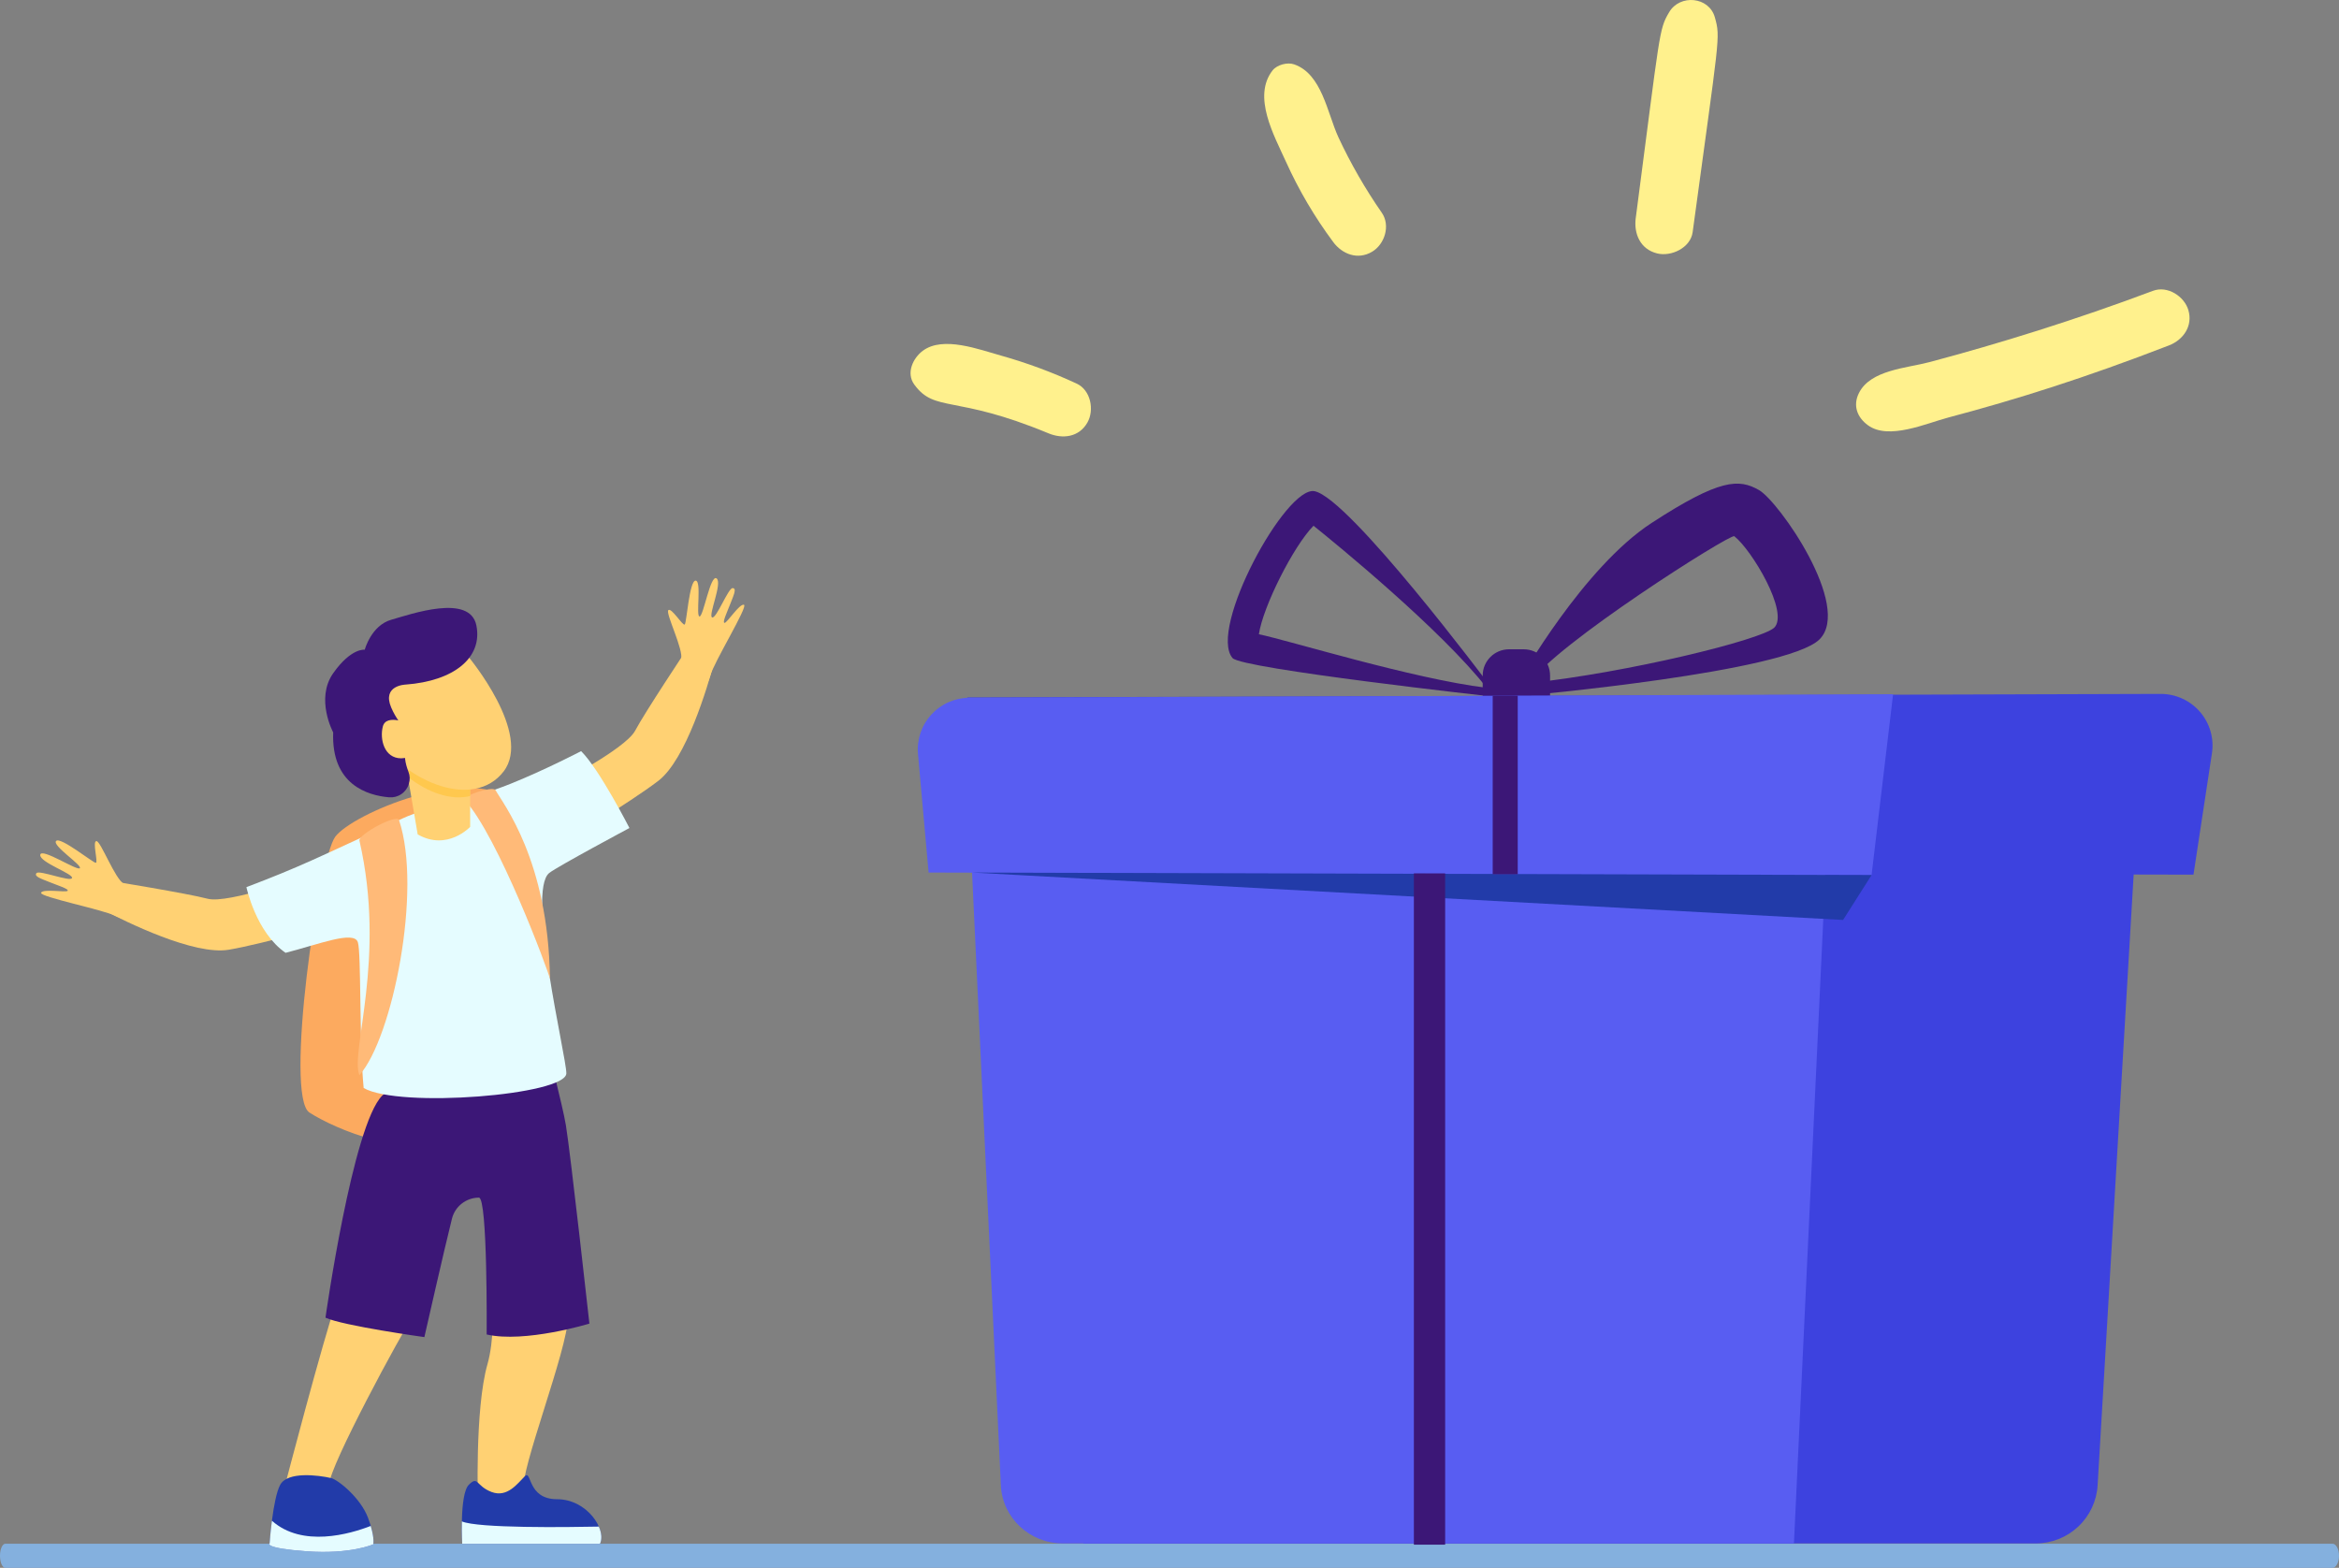 <svg width="182" height="122" viewBox="0 0 182 122" fill="none" xmlns="http://www.w3.org/2000/svg">
<rect x="0" y="0" width="182" height="122" fill="#808080" stroke="none"/>
<path d="M0 121.061C0 120.543 0.186 120.124 0.416 120.124H181.496C181.774 120.124 182 120.543 182 121.061C182 121.579 181.769 122 181.496 122H0.416C0.185 122 0 121.58 0 121.061Z" fill="#84B0DE"/>
<path d="M39.774 62.275C36.36 59.521 27.422 63.329 26.088 65.106C24.778 66.853 22.119 85.296 24.076 86.57C26.032 87.845 32.09 90.429 34.609 88.151C37.128 85.873 39.774 62.275 39.774 62.275Z" fill="#FCAA5F"/>
<path d="M42.837 61.285C42.837 61.285 48.637 58.331 49.417 56.864C50.197 55.397 53.484 50.459 53.484 50.459C53.484 50.459 55.16 50.671 55.603 51.419C55.058 53.454 53.388 59.093 51.23 60.756C49.073 62.418 43.381 65.844 43.381 65.844L42.837 61.285Z" fill="#FFD173"/>
<path d="M43.992 96.076C43.992 96.076 44.188 100.084 44.188 102.529C44.188 104.974 40.41 114.556 40.754 115.925C41.098 117.294 37.194 117.107 37.194 117.107C37.194 117.107 36.927 109.667 37.932 106.147C38.938 102.627 37.932 95.392 37.932 95.392L43.992 96.076Z" fill="#FFD173"/>
<path d="M34.51 94.146C34.51 94.146 33.24 100.771 32.213 102.287C31.185 103.804 25.633 114.118 25.633 115.438C25.633 116.758 22.151 115.683 22.151 115.683C22.151 115.683 25.093 104.389 26.27 100.967C26.974 98.927 27.514 96.835 27.886 94.71L34.51 94.146Z" fill="#FFD173"/>
<path d="M44.034 87.571C44.394 89.751 45.862 102.995 45.862 102.995C45.862 102.995 40.86 104.526 37.868 103.841C37.868 103.841 37.952 93.193 37.265 93.193H37.245C36.765 93.199 36.302 93.363 35.926 93.659C35.55 93.955 35.283 94.367 35.167 94.83C34.59 97.125 33.021 104.046 33.021 104.046C33.021 104.046 26.698 103.168 25.326 102.533C25.326 102.533 27.437 87.552 29.742 85.254L32.513 82.779L42.595 81.485C42.595 81.485 43.779 86.028 44.034 87.571Z" fill="#3C1777"/>
<path d="M46.684 120.132H35.965C35.965 120.132 35.744 116.27 36.48 115.536C37.217 114.802 37.019 115.629 38.246 116.096C39.474 116.563 40.27 115.437 40.831 114.878C41.392 114.319 40.993 116.661 43.347 116.661C45.702 116.661 47.224 119.056 46.684 120.132Z" fill="#223BA9"/>
<path d="M25.753 115.012C26.307 115.14 28.053 116.558 28.631 118.092C29.209 119.625 29.045 120.174 29.045 120.174C29.045 120.174 27.271 120.961 23.867 120.713C20.463 120.464 20.981 120.093 20.981 120.093C20.981 120.093 21.224 116.602 21.802 115.54C22.38 114.478 24.78 114.79 25.753 115.012Z" fill="#223BA9"/>
<path d="M23.893 68.121C23.893 68.121 17.776 70.357 16.16 69.935C14.543 69.513 8.681 68.56 8.681 68.56C8.681 68.56 7.698 69.93 7.949 70.762C9.818 71.747 15.106 74.354 17.795 73.904C20.485 73.454 26.869 71.623 26.869 71.623L23.893 68.121Z" fill="#FFD173"/>
<path d="M9.718 71.572C10.11 70.816 10.489 69.76 10.75 68.967C10.204 68.912 9.804 68.852 9.655 68.778C8.962 68.45 7.837 65.432 7.501 65.448C7.165 65.464 7.659 67.13 7.452 67.139C7.246 67.148 4.689 65.076 4.365 65.44C4.04 65.804 6.417 67.33 6.211 67.559C6.006 67.788 3.21 65.932 3.132 66.516C3.053 67.099 5.723 67.994 5.604 68.322C5.485 68.65 3.065 67.683 2.842 67.939C2.619 68.194 3.188 68.37 3.824 68.629C4.46 68.888 5.392 69.174 5.26 69.319C5.129 69.464 3.343 69.138 3.197 69.467C3.052 69.796 8.161 70.808 9.042 71.297C9.262 71.402 9.488 71.493 9.718 71.572Z" fill="#FFD173"/>
<path d="M19.174 69.033C19.174 69.033 19.911 72.546 22.22 74.143C24.79 73.489 27.53 72.384 27.843 73.313C28.121 74.147 27.941 80.985 28.297 84.663C31.068 86.257 44.06 85.206 44.068 83.519C44.075 82.232 40.938 69.33 42.744 67.924C43.399 67.413 48.977 64.431 48.977 64.431C48.977 64.431 46.649 59.869 45.218 58.449C45.218 58.449 42.422 59.907 39.751 60.98C36.247 62.385 33.298 62.773 31.348 63.675C24.483 66.855 23.381 67.43 19.174 69.033Z" fill="#E5FCFF"/>
<path d="M31.049 63.815C32.871 69.238 30.54 80.787 27.965 83.664C27.221 81.873 30.083 74.608 27.965 65.394C27.908 64.926 30.864 63.314 31.049 63.815Z" fill="#FFBA78"/>
<path d="M36.125 62.202C38.758 65.052 42.705 75.646 42.791 76.172C42.676 66.916 39.13 62.531 38.54 61.455C38.151 61.194 36.079 61.922 36.125 62.202Z" fill="#FFBA78"/>
<path d="M36.584 59.502V64.341C36.584 64.341 34.806 66.248 32.5 64.928L31.438 58.7L36.584 59.502Z" fill="#FFD173"/>
<g style="mix-blend-mode:multiply" opacity="0.68">
<path d="M36.584 61.941C35.116 62.31 33.299 61.687 31.736 60.453L31.436 58.7L36.582 59.505L36.584 61.941Z" fill="#FFC53C"/>
</g>
<path d="M36.449 51.107C36.449 51.107 41.46 57.099 39.178 60.041C36.896 62.983 31.716 60.984 29.155 57.266C26.593 53.548 35.503 48.333 36.449 51.107Z" fill="#FFD173"/>
<path d="M31.549 53.271C31.549 53.271 29.711 53.326 30.436 55.046C31.161 56.766 32.468 57.347 31.772 58.043C31.294 58.52 31.566 59.496 31.783 60.058C31.898 60.348 31.912 60.668 31.821 60.966L31.81 61.006C31.712 61.328 31.506 61.607 31.226 61.795C30.947 61.984 30.611 62.071 30.275 62.042C28.589 61.897 25.773 61.051 25.925 56.99C25.925 56.99 24.521 54.382 25.925 52.388C27.329 50.395 28.381 50.557 28.381 50.557C28.381 50.557 28.883 48.67 30.442 48.226C32.002 47.782 36.567 46.173 37.068 48.67C37.569 51.168 35.334 52.994 31.549 53.271Z" fill="#3C1777"/>
<path d="M32.043 56.406C31.914 56.339 30.061 55.486 29.789 56.531C29.535 57.503 29.887 59.007 31.215 59.007C32.544 59.007 33.718 57.259 32.043 56.406Z" fill="#FFD173"/>
<path d="M35.965 120.132C35.965 120.132 35.919 119.326 35.939 118.388C37.196 118.928 44.092 118.842 46.598 118.791C46.816 119.292 46.859 119.782 46.684 120.132H35.965Z" fill="#E5FCFF"/>
<path d="M23.865 120.713C20.46 120.464 20.979 120.093 20.979 120.093C20.979 120.093 21.034 119.287 21.157 118.335C23.526 120.443 27.227 119.37 28.847 118.74C29.158 119.784 29.041 120.174 29.041 120.174C29.041 120.174 27.269 120.961 23.865 120.713Z" fill="#E5FCFF"/>
<path d="M55.007 53.26C54.185 53.03 53.15 52.593 52.388 52.246C52.718 51.81 52.943 51.473 52.993 51.316C53.224 50.583 51.764 47.714 52.003 47.48C52.242 47.245 53.135 48.737 53.282 48.593C53.428 48.449 53.639 45.169 54.127 45.18C54.614 45.19 54.127 47.964 54.432 47.97C54.738 47.975 55.275 44.667 55.757 45.008C56.238 45.35 55.085 47.909 55.41 48.044C55.736 48.18 56.661 45.756 57.004 45.763C57.347 45.77 57.09 46.307 56.842 46.948C56.593 47.589 56.179 48.465 56.38 48.469C56.581 48.472 57.549 46.943 57.89 47.061C58.23 47.178 55.505 51.605 55.268 52.583C55.196 52.814 55.108 53.04 55.007 53.26Z" fill="#FFD173"/>
<path d="M102.285 38.222C104.995 38.754 115.821 53.211 115.821 53.211L116.202 54.212C116.202 54.212 96.615 52.041 95.906 51.207C93.986 48.953 100.053 37.786 102.285 38.222ZM115.684 53.523C112.105 48.969 103.966 42.321 102.206 40.91C100.635 42.508 98.267 47.223 97.955 49.354C100.199 49.812 109.963 52.83 115.676 53.52L115.684 53.523Z" fill="#3C1777"/>
<path d="M128.518 40.69C133.846 37.225 135.31 37.252 136.862 38.13C138.415 39.008 144.134 47.193 141.581 49.749C139.028 52.306 118.725 54.121 118.725 54.121L118.264 52.883C118.264 52.883 123.189 44.154 128.518 40.69ZM138.053 48.846C139.237 47.669 136.291 42.769 134.947 41.725C134.601 41.533 120.95 50.193 119.044 53.15C126.666 52.329 136.951 49.822 138.053 48.846Z" fill="#3C1777"/>
<path d="M118.563 50.524H117.42C116.288 50.524 115.371 51.438 115.371 52.566V55.915C115.371 57.042 116.288 57.957 117.42 57.957H118.563C119.694 57.957 120.612 57.042 120.612 55.915V52.566C120.612 51.438 119.694 50.524 118.563 50.524Z" fill="#3C1777"/>
<path d="M75.264 54.273L168.118 53.996C168.699 53.994 169.274 54.118 169.803 54.359C170.332 54.6 170.802 54.952 171.182 55.391C171.561 55.83 171.841 56.345 172.002 56.902C172.163 57.459 172.201 58.044 172.113 58.617L170.677 68.06L166.023 68.05L163.218 115.573C163.146 116.797 162.607 117.948 161.711 118.79C160.816 119.631 159.632 120.1 158.401 120.101H84.293L81.21 67.871L76.823 67.863L75.264 54.273Z" fill="#3D42DF"/>
<path d="M82.702 120.101H139.589L142.636 55.258H75.043L77.878 115.592C78.001 118.115 80.122 120.101 82.702 120.101Z" fill="#585DF2"/>
<path d="M72.257 67.897L145.629 68.092L147.304 54.022L75.426 54.296C74.868 54.298 74.317 54.416 73.807 54.641C73.297 54.867 72.84 55.196 72.464 55.607C72.088 56.018 71.802 56.502 71.624 57.029C71.446 57.556 71.379 58.114 71.429 58.667L72.257 67.897Z" fill="#585DF2"/>
<path d="M145.629 68.092L75.647 67.897L143.411 71.585L145.629 68.092Z" fill="#223BA9"/>
<path d="M118.096 54.131H116.149V68.028H118.096V54.131Z" fill="#3C1777"/>
<path d="M112.449 67.962H110.016V120.197H112.449V67.962Z" fill="#3C1777"/>
<path d="M168.767 26.879C162.286 29.386 156.949 31.072 151.626 32.482C149.87 32.943 146.964 34.271 145.348 33.092C144.507 32.479 144.155 31.558 144.649 30.576C145.554 28.78 148.351 28.651 150.12 28.181C155.512 26.75 161.548 24.876 167.529 22.629C168.653 22.207 169.965 23.053 170.281 24.137C170.64 25.37 169.888 26.445 168.767 26.879Z" fill="#FFF18D"/>
<path d="M127.281 16.954C129.194 2.361 129.068 2.323 129.881 0.946C130.712 -0.466 132.989 -0.273 133.438 1.361C133.883 2.972 133.785 2.718 131.707 18.066C131.542 19.287 130.034 19.995 128.937 19.718C127.623 19.388 127.118 18.179 127.279 16.957L127.281 16.954Z" fill="#FFF18D"/>
<path d="M103.736 18.828C102.291 16.885 101.06 14.793 100.063 12.588C99.134 10.533 97.431 7.508 99.024 5.473C99.371 5.037 100.179 4.827 100.692 5.006C102.858 5.75 103.271 8.777 104.136 10.668C105.096 12.727 106.231 14.7 107.528 16.567C108.201 17.551 107.748 19.004 106.765 19.588C105.656 20.25 104.446 19.787 103.733 18.828H103.736Z" fill="#FFF18D"/>
<path d="M71.143 29.926C70.487 29.03 71.037 27.867 71.806 27.294C73.392 26.116 76.193 27.203 77.918 27.678C79.925 28.244 81.883 28.97 83.773 29.848C84.869 30.35 85.17 31.897 84.614 32.877C83.962 34.028 82.691 34.178 81.574 33.715C74.288 30.686 72.76 32.133 71.143 29.926Z" fill="#FFF18D"/>
</svg>
